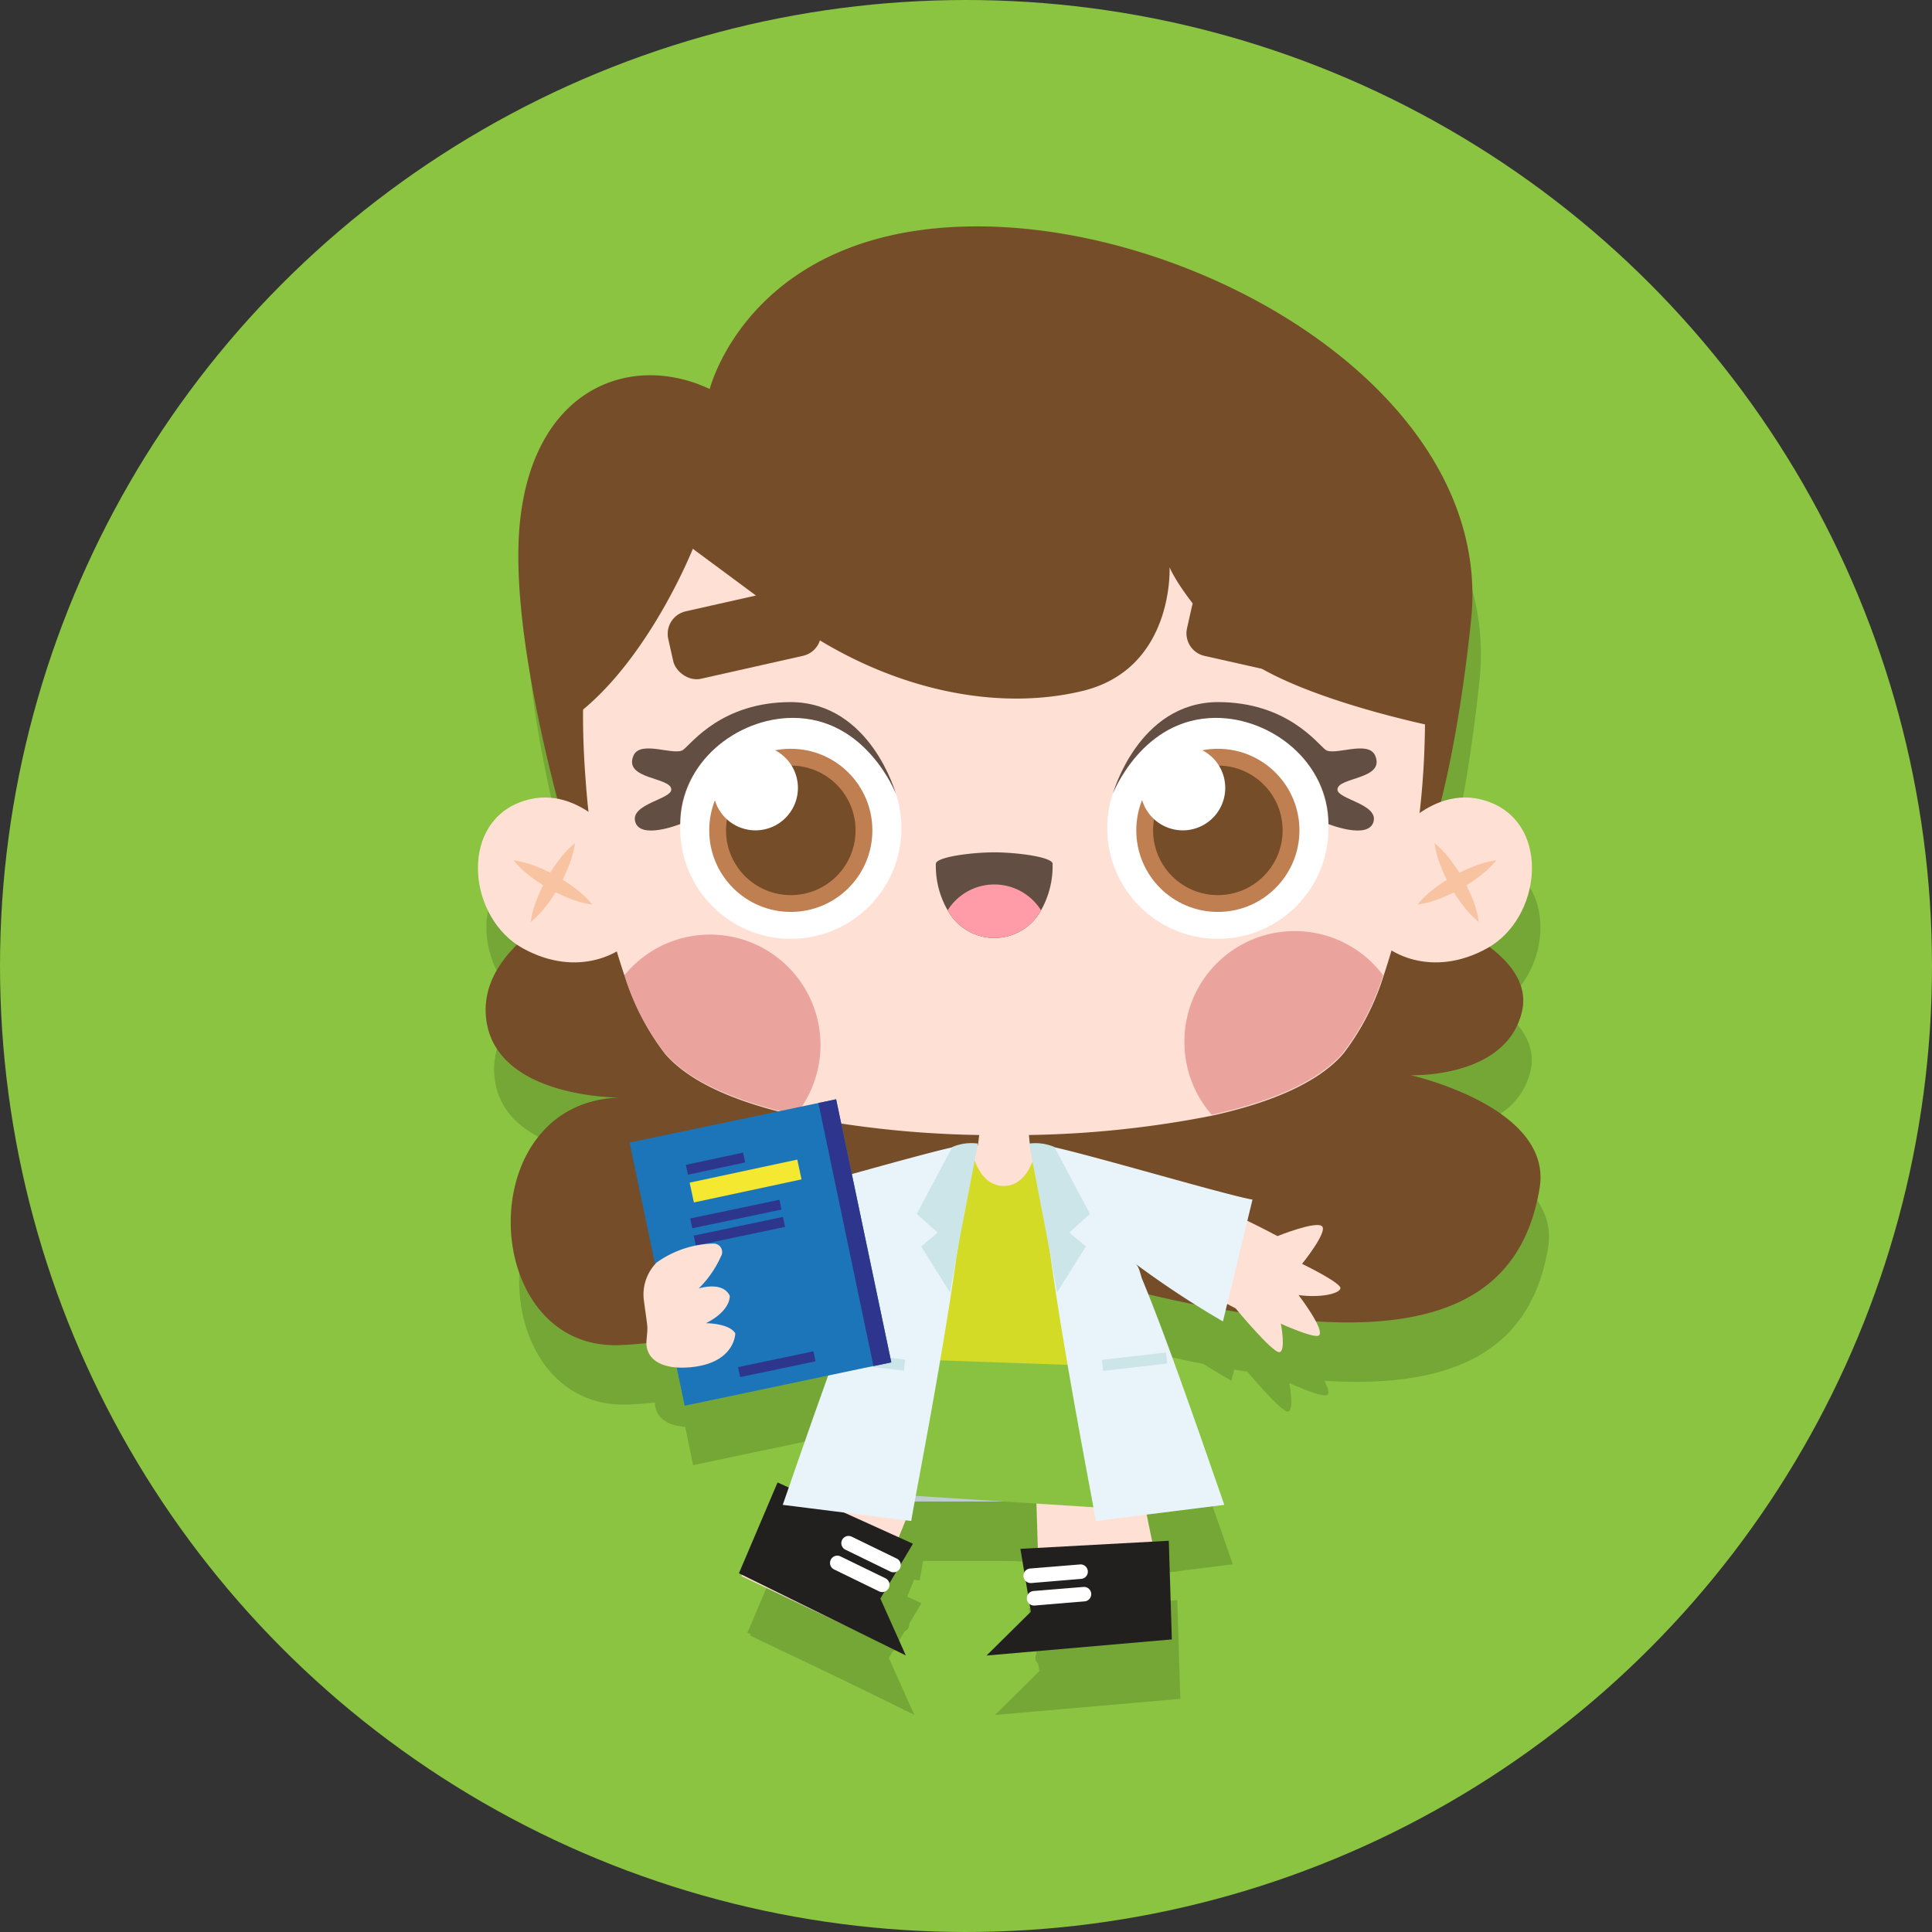 <svg xmlns="http://www.w3.org/2000/svg" viewBox="0 0 227.6 227.6"><rect x="0" y="0" width="227.6" height="227.6" fill="#333333" stroke="none"/><defs><style>.cls-1{isolation:isolate;}.cls-2{fill:#8ac440;}.cls-3{mix-blend-mode:multiply;opacity:0.15;}.cls-11,.cls-4{opacity:0.2;}.cls-12,.cls-5{opacity:0.3;}.cls-22,.cls-25,.cls-6{fill-rule:evenodd;}.cls-7{fill:#becccf;}.cls-11,.cls-8{fill:#754d29;}.cls-9{fill:#ffe0d4;}.cls-10{fill:#f7c3a1;}.cls-12{fill:#bd1621;}.cls-13{fill:#fff;}.cls-14{fill:#634e43;}.cls-15{fill:#bf7f51;}.cls-16{fill:#ff9ca7;}.cls-17{fill:#88c240;}.cls-18{fill:#221f1f;}.cls-19{fill:#d3db26;}.cls-20{fill:#e9f4fa;}.cls-21{fill:#cce5e8;}.cls-22{fill:#1b75b8;}.cls-23{fill:#f5e830;}.cls-24,.cls-25{fill:#2d368c;}</style></defs><g class="cls-1"><g id="Layer_2" data-name="Layer 2"><g id="Page_Detil" data-name="Page Detil"><circle class="cls-2" cx="113.8" cy="113.8" r="113.8"/><g class="cls-3"><rect x="103.35" y="166.06" width="31.92" height="17.83"/><path d="M84.61,52.83s4.77-19.16,31.53-19.16,60.93,20,58.16,46.4-8.07,33.57-8.07,33.57,15.91,4.55,14.07,12.51-13.14,7.51-13.14,7.51S184,137.39,182.37,147s-7.91,17.19-27.59,15.57a132.89,132.89,0,0,1-36.65-8.86S90.7,164.77,74.05,165.46s-17.7-28.72,0-29.16c0,0-14.37.13-15.74-9S70.09,113,70.09,113s-9.46-28.55-7.84-44.46S75.38,48.47,84.61,52.83Z"/><path d="M70,99a92.57,92.57,0,0,0,4.59,23,29.41,29.41,0,0,0,4.77,9.17c3.15,3.61,9.08,5.86,15.42,7.26a120.69,120.69,0,0,0,24.51,2.29,120.62,120.62,0,0,0,24.5-2.29c6.35-1.4,12.28-3.65,15.43-7.26a29.41,29.41,0,0,0,4.76-9.17h0a95.81,95.81,0,0,0,4.85-27.55c.4-13-1.83-26-8.53-33.15-9.1-9.78-21.71-13.34-31.39-14.59l-.3,0a77,77,0,0,0-9.32-.57h-.92c-9.26.11-27.85,2-40.1,15.18C70.73,69.24,68.84,84.52,70,99Z"/><path d="M164.49,106.51s5.2-7.79,12.21-4.93,5.84,13.63-.52,17.14-11.94.77-13.76-2.08S164.49,106.51,164.49,106.51Z"/><path d="M170,106.33a10.89,10.89,0,0,0,.71,2.65,18.78,18.78,0,0,0,1.13,2.4,19.07,19.07,0,0,0,1.47,2.23,11.72,11.72,0,0,0,1.89,2,11.35,11.35,0,0,0-.7-2.65,19.71,19.71,0,0,0-1.14-2.41,19,19,0,0,0-1.47-2.22A11,11,0,0,0,170,106.33Z"/><path d="M177.27,108.35a11.87,11.87,0,0,0-2.65.71,19.63,19.63,0,0,0-2.41,1.14,18.87,18.87,0,0,0-2.22,1.46,11.81,11.81,0,0,0-2,1.9,11.36,11.36,0,0,0,2.65-.71,18.27,18.27,0,0,0,2.41-1.14,18.87,18.87,0,0,0,2.22-1.46A11.81,11.81,0,0,0,177.27,108.35Z"/><path d="M74.28,106.51s-5.19-7.79-12.2-4.93-5.85,13.63.52,17.14,11.94.77,13.76-2.08S74.28,106.51,74.28,106.51Z"/><path d="M68.74,106.33a11.44,11.44,0,0,0-1.9,2,18.87,18.87,0,0,0-1.46,2.22,17.14,17.14,0,0,0-1.14,2.41,11.36,11.36,0,0,0-.71,2.65,12.2,12.2,0,0,0,1.9-2A19.55,19.55,0,0,0,68,109,11.87,11.87,0,0,0,68.74,106.33Z"/><path d="M61.5,108.35a11.86,11.86,0,0,0,2,1.9,18.87,18.87,0,0,0,2.22,1.46,17.57,17.57,0,0,0,2.4,1.14,11.36,11.36,0,0,0,2.65.71,11.44,11.44,0,0,0-2-1.9,18.87,18.87,0,0,0-2.22-1.46,18.34,18.34,0,0,0-2.41-1.14A11.87,11.87,0,0,0,61.5,108.35Z"/><rect x="145.73" y="72.76" width="8.14" height="17.77" rx="2.72" transform="translate(37.29 209.89) rotate(-77.33)"/><rect class="cls-4" x="145.73" y="72.76" width="8.14" height="17.77" rx="2.72" transform="translate(37.29 209.89) rotate(-77.33)"/><rect x="79.81" y="77.57" width="17.77" height="8.14" rx="2.72" transform="translate(-15.75 21.44) rotate(-12.67)"/><rect class="cls-4" x="79.81" y="77.57" width="17.77" height="8.14" rx="2.72" transform="translate(-15.75 21.44) rotate(-12.67)"/><path class="cls-5" d="M140.53,129.76a13,13,0,0,0,3.22,8.57c6.35-1.4,12.28-3.65,15.43-7.26a29.41,29.41,0,0,0,4.76-9.17h0a13,13,0,0,0-23.41,7.87Z"/><path class="cls-5" d="M74.55,121.9a29.41,29.41,0,0,0,4.77,9.17c3.15,3.61,9.08,5.86,15.42,7.26A13,13,0,1,0,74.55,121.9Z"/><circle cx="144.47" cy="104.57" r="13.03"/><path d="M132.1,100.51s3.45-8.94,12.13-8.94c6.62,0,13.27,5.28,13.27,12.51,0,0,4.77,1.91,5.32-.32.5-2.06-4.27-2.61-4.26-3.75,0-1.49,5.68-1.15,4.44-4-.82-1.88-4.85.1-5.86-.69s-4.56-5.61-12.67-5.61C135.08,89.76,132.1,100.51,132.1,100.51Z"/><circle cx="144.47" cy="104.82" r="9.61"/><circle cx="144.47" cy="104.82" r="7.63"/><path d="M135.34,99.82a5,5,0,1,0,5-5A5,5,0,0,0,135.34,99.82Z"/><circle cx="94.16" cy="104.57" r="13.03"/><path d="M106.54,100.51s-3.46-8.94-12.13-8.94c-6.62,0-13.28,5.28-13.28,12.51,0,0-4.76,1.91-5.31-.32-.51-2.06,4.27-2.61,4.26-3.75,0-1.49-5.68-1.15-4.45-4,.83-1.88,4.85.1,5.87-.69s4.56-5.61,12.66-5.61C103.56,89.76,106.54,100.51,106.54,100.51Z"/><circle cx="94.16" cy="104.82" r="9.61"/><circle cx="94.16" cy="104.82" r="7.63"/><path d="M85,99.82a5,5,0,1,0,5-5A5,5,0,0,0,85,99.82Z"/><path d="M112.64,114.24a6.27,6.27,0,0,0,11,0,10.61,10.61,0,0,0,1.36-5.53c-.22-.79-4.34-1.3-6.88-1.3s-6.66.51-6.87,1.3A10.46,10.46,0,0,0,112.64,114.24Z"/><path d="M112.64,114.24a6.27,6.27,0,0,0,11,0,6.49,6.49,0,0,0-11,0Z"/><path d="M115.92,144.38a4.59,4.59,0,0,0,3.33,1.39,4.78,4.78,0,0,0,3.32-1.39l-.65-6.66h-5.21Z"/><path d="M115.17,144.61c-1.69-2.83-16.72,1.4-28.07,6.77,0,0-4.36-2-5.17-1.44S84,154.49,84,154.49s-4.81,2-4.66,2.67,2.27,1.24,4.88,1c0,0-3.32,3.91-2.64,4.61.46.48,4.56-1.15,4.56-1.15s-.78,3.15,0,3.36,5.43-4.9,5.43-4.9S117.47,148.49,115.17,144.61Z"/><path d="M123.79,144.47c1.82-2.75,16.63,2.23,27.7,8.15,0,0,4.45-1.79,5.23-1.18s-2.33,4.45-2.33,4.45,4.7,2.27,4.52,2.9-2.33,1.12-4.93.78c0,0,3.12,4.07,2.41,4.74-.48.45-4.5-1.37-4.5-1.37s.62,3.18-.15,3.35-5.18-5.16-5.18-5.16S121.29,148.23,123.79,144.47Z"/><path d="M104.78,167h28.94s-4.64-23.47-6-23.87a26.62,26.62,0,0,0-16.86,0C109.41,143.51,104.78,167,104.78,167Z"/><polygon points="115.12 167.81 103.91 195.4 107.57 201.83 88.34 192.67 106.4 163.66 115.12 167.81"/><polygon points="122.58 167.31 123.5 197.07 117.83 201.83 139.05 199.93 132.2 166.44 122.58 167.31"/><polygon points="131.37 157.76 138.69 185.13 97.56 182.5 106.35 157.76 131.37 157.76"/><polygon points="138.69 188.51 121.21 189.46 122.44 196.87 117.22 202.03 139.05 200.13 138.69 188.51"/><path d="M122.5,193.49l5.87-.49a.85.85,0,0,0,.78-.92h0a.85.85,0,0,0-.92-.78l-5.88.48a.86.86,0,0,0-.78.93h0A.86.86,0,0,0,122.5,193.49Z"/><path d="M122.89,196.14l5.88-.49a.85.85,0,0,0,.78-.92h0a.85.85,0,0,0-.92-.78l-5.88.48a.86.86,0,0,0-.78.93h0A.85.85,0,0,0,122.89,196.14Z"/><polygon points="92.6 181.64 108.55 188.86 104.71 195.32 107.71 202.02 88.05 192.34 92.6 181.64"/><path d="M105.89,192.14l-5.3-2.58a.85.85,0,0,1-.39-1.14h0a.85.85,0,0,1,1.14-.39l5.3,2.58a.85.85,0,0,1,.39,1.14h0A.85.85,0,0,1,105.89,192.14Z"/><path d="M104.56,194.47l-5.3-2.58a.85.85,0,0,1-.39-1.14h0a.85.85,0,0,1,1.14-.4l5.3,2.58a.85.85,0,0,1,.39,1.14h0A.85.85,0,0,1,104.56,194.47Z"/><path d="M107.19,153.63l-5.32,13.28,34.84,1.23L123.13,142s-.62,4.71-3.88,4.71-3.89-4.71-3.89-4.71Z"/><path d="M170.8,92.75S152,89.09,146.09,83.21s-7.31-9.38-7.31-9.38.58,12-10.34,14.59-24-.64-34.92-8.7l-10.9-8.07s-6.1,15.38-16,21.1L70.19,75.4A32.91,32.91,0,0,1,86.7,53.13l12.17-6.62a24.77,24.77,0,0,1,12.32-3l18.31.33a32.66,32.66,0,0,1,17.28,5.32l6.15,4a34.66,34.66,0,0,1,15.2,23.36Z"/><path d="M89.89,148.32l3.48,14.35a108.14,108.14,0,0,0,10.28-6.77c-.46.4-.52,1.2-.8,1.88-3,7.22-7.37,20-9.64,26.5l15.14,1.9c.26-2.1,8.43-42.65,5.77-44.21C110.39,142.62,93.22,147.74,89.89,148.32Z"/><polygon points="112.08 151.68 109.52 153.84 112.92 159.26 113.95 153.5 112.08 151.68"/><path d="M116.21,141.72l-2.42,12.6L109,150l4.19-7.88A5.75,5.75,0,0,1,116.21,141.72Z"/><rect x="103.13" y="163.6" width="1.31" height="7.6" transform="translate(-74.38 251.37) rotate(-83.44)"/><path d="M148.55,148.32l-3.48,14.35a108.14,108.14,0,0,1-10.28-6.77c.46.4.52,1.2.8,1.88,3,7.22,7.37,20,9.64,26.5l-15.14,1.9c-.26-2.1-8.43-42.65-5.77-44.21C128.05,142.62,145.22,147.74,148.55,148.32Z"/><polygon points="126.36 151.68 128.92 153.84 125.52 159.26 124.49 153.5 126.36 151.68"/><path d="M122.23,141.72l2.42,12.6L129.4,150l-4.19-7.88A5.75,5.75,0,0,0,122.23,141.72Z"/><rect x="130.86" y="166.75" width="7.6" height="1.31" transform="translate(-18.25 16.49) rotate(-6.56)"/><path class="cls-6" d="M99.5,136.5l-24.33,5.1,6.49,31L106,167.48Z"/><rect x="81.59" y="145.17" width="12.94" height="2.38" transform="matrix(0.98, -0.21, 0.21, 0.98, -28.17, 21.19)"/><rect x="81.09" y="143.71" width="6.88" height="1.18" transform="matrix(0.98, -0.21, 0.21, 0.98, -27.82, 20.42)"/><rect x="87.99" y="167.1" width="9.07" height="1.2" transform="translate(-32.45 22.56) rotate(-11.84)"/><rect x="82.33" y="149.42" width="10.74" height="1.18" transform="translate(-28.93 21.2) rotate(-11.84)"/><rect x="82.75" y="151.44" width="10.74" height="1.2" transform="translate(-29.33 21.33) rotate(-11.84)"/><path class="cls-6" d="M99.5,136.5l-2.09.44,6.49,31,2.1-.44Z"/><path d="M78.35,155.74a11.93,11.93,0,0,1,6.74-2.24,1,1,0,0,1,.94,1.29,12.47,12.47,0,0,1-2.72,4s2.8-.92,3.66.86c0,0,.18,1.72-2.8,3.23,0,0,2.73,0,3.45,1.19,0,0,0,3.51-5.28,4-3.68.33-5.34-1.14-5.18-3.13s.19-1-.29-4.62A5.35,5.35,0,0,1,78.35,155.74Z"/></g><rect class="cls-7" x="102.35" y="159.06" width="31.92" height="17.83"/><path class="cls-8" d="M83.61,45.83s4.77-19.16,31.53-19.16,60.93,20,58.16,46.4-8.07,33.57-8.07,33.57,15.91,4.55,14.07,12.51-13.14,7.51-13.14,7.51S183,130.39,181.37,140s-7.91,17.19-27.59,15.57a132.89,132.89,0,0,1-36.65-8.86S89.7,157.77,73.05,158.46s-17.7-28.72,0-29.16c0,0-14.37.13-15.74-9S69.09,106,69.09,106s-9.46-28.55-7.84-44.46S74.38,41.47,83.61,45.83Z"/><path class="cls-9" d="M69,92a92.57,92.57,0,0,0,4.59,23,29.41,29.41,0,0,0,4.77,9.17c3.15,3.61,9.08,5.86,15.42,7.26a120.69,120.69,0,0,0,24.51,2.29,120.62,120.62,0,0,0,24.5-2.29c6.35-1.4,12.28-3.65,15.43-7.26a29.41,29.41,0,0,0,4.76-9.17h0a95.81,95.81,0,0,0,4.85-27.55c.4-13-1.83-26-8.53-33.15-9.1-9.78-21.71-13.34-31.39-14.59l-.3,0a77,77,0,0,0-9.32-.57h-.92c-9.26.11-27.85,2-40.1,15.18C69.73,62.24,67.84,77.52,69,92Z"/><path class="cls-9" d="M163.49,99.51s5.2-7.79,12.21-4.93,5.84,13.63-.52,17.14-11.94.77-13.76-2.08S163.49,99.51,163.49,99.51Z"/><path class="cls-10" d="M169,99.33a10.89,10.89,0,0,0,.71,2.65,18.78,18.78,0,0,0,1.13,2.4,19.07,19.07,0,0,0,1.47,2.23,11.72,11.72,0,0,0,1.89,2,11.35,11.35,0,0,0-.7-2.65,19.71,19.71,0,0,0-1.14-2.41,19,19,0,0,0-1.47-2.22A11,11,0,0,0,169,99.33Z"/><path class="cls-10" d="M176.27,101.35a11.87,11.87,0,0,0-2.65.71,19.63,19.63,0,0,0-2.41,1.14,18.87,18.87,0,0,0-2.22,1.46,11.81,11.81,0,0,0-2,1.9,11.36,11.36,0,0,0,2.65-.71,18.27,18.27,0,0,0,2.41-1.14,18.87,18.87,0,0,0,2.22-1.46A11.81,11.81,0,0,0,176.27,101.35Z"/><path class="cls-9" d="M73.28,99.51s-5.19-7.79-12.2-4.93-5.85,13.63.52,17.14,11.94.77,13.76-2.08S73.28,99.51,73.28,99.51Z"/><path class="cls-10" d="M67.74,99.33a11.44,11.44,0,0,0-1.9,2,18.87,18.87,0,0,0-1.46,2.22,17.14,17.14,0,0,0-1.14,2.41,11.36,11.36,0,0,0-.71,2.65,12.2,12.2,0,0,0,1.9-2A19.55,19.55,0,0,0,67,102,11.87,11.87,0,0,0,67.74,99.33Z"/><path class="cls-10" d="M60.5,101.35a11.86,11.86,0,0,0,2,1.9,18.87,18.87,0,0,0,2.22,1.46,17.57,17.57,0,0,0,2.4,1.14,11.36,11.36,0,0,0,2.65.71,11.44,11.44,0,0,0-2-1.9,18.87,18.87,0,0,0-2.22-1.46,18.34,18.34,0,0,0-2.41-1.14A11.87,11.87,0,0,0,60.5,101.35Z"/><rect class="cls-8" x="144.73" y="65.76" width="8.14" height="17.77" rx="2.72" transform="translate(43.34 203.45) rotate(-77.33)"/><rect class="cls-11" x="144.73" y="65.76" width="8.14" height="17.77" rx="2.72" transform="translate(43.34 203.45) rotate(-77.33)"/><rect class="cls-8" x="78.81" y="70.57" width="17.77" height="8.14" rx="2.72" transform="translate(-14.24 21.05) rotate(-12.67)"/><rect class="cls-11" x="78.81" y="70.57" width="17.77" height="8.14" rx="2.72" transform="translate(-14.24 21.05) rotate(-12.67)"/><path class="cls-12" d="M139.53,122.76a13,13,0,0,0,3.22,8.57c6.35-1.4,12.28-3.65,15.43-7.26a29.41,29.41,0,0,0,4.76-9.17h0a13,13,0,0,0-23.41,7.87Z"/><path class="cls-12" d="M73.55,114.9a29.41,29.41,0,0,0,4.77,9.17c3.15,3.61,9.08,5.86,15.42,7.26A13,13,0,1,0,73.55,114.9Z"/><circle class="cls-13" cx="143.47" cy="97.57" r="13.03"/><path class="cls-14" d="M131.1,93.51s3.45-8.94,12.13-8.94c6.62,0,13.27,5.28,13.27,12.51,0,0,4.77,1.91,5.32-.32.5-2.06-4.27-2.61-4.26-3.75,0-1.49,5.68-1.15,4.44-4-.82-1.88-4.85.1-5.86-.69s-4.56-5.61-12.67-5.61C134.08,82.76,131.1,93.51,131.1,93.51Z"/><circle class="cls-15" cx="143.47" cy="97.82" r="9.61"/><circle class="cls-8" cx="143.47" cy="97.82" r="7.63"/><path class="cls-13" d="M134.34,92.82a5,5,0,1,0,5-5A5,5,0,0,0,134.34,92.82Z"/><circle class="cls-13" cx="93.16" cy="97.57" r="13.03"/><path class="cls-14" d="M105.54,93.51s-3.46-8.94-12.13-8.94c-6.62,0-13.28,5.28-13.28,12.51,0,0-4.76,1.91-5.31-.32-.51-2.06,4.27-2.61,4.26-3.75,0-1.49-5.68-1.15-4.45-4,.83-1.88,4.85.1,5.87-.69s4.56-5.61,12.66-5.61C102.56,82.76,105.54,93.51,105.54,93.51Z"/><circle class="cls-15" cx="93.16" cy="97.82" r="9.61"/><circle class="cls-8" cx="93.16" cy="97.82" r="7.63"/><path class="cls-13" d="M84,92.82a5,5,0,1,0,5-5A5,5,0,0,0,84,92.82Z"/><path class="cls-14" d="M111.64,107.24a6.27,6.27,0,0,0,11,0,10.61,10.61,0,0,0,1.36-5.53c-.22-.79-4.34-1.3-6.88-1.3s-6.66.51-6.87,1.3A10.46,10.46,0,0,0,111.64,107.24Z"/><path class="cls-16" d="M111.64,107.24a6.27,6.27,0,0,0,11,0,6.49,6.49,0,0,0-11,0Z"/><path class="cls-9" d="M114.92,137.38a4.59,4.59,0,0,0,3.33,1.39,4.78,4.78,0,0,0,3.32-1.39l-.65-6.66h-5.21Z"/><path class="cls-9" d="M114.17,137.61c-1.69-2.83-16.72,1.4-28.07,6.77,0,0-4.36-2-5.17-1.44S83,147.49,83,147.49s-4.81,2-4.66,2.67,2.27,1.24,4.88,1c0,0-3.32,3.91-2.64,4.61.46.48,4.56-1.15,4.56-1.15s-.78,3.15,0,3.36,5.43-4.9,5.43-4.9S116.47,141.49,114.17,137.61Z"/><path class="cls-9" d="M122.79,137.47c1.82-2.75,16.63,2.23,27.7,8.15,0,0,4.45-1.79,5.23-1.18s-2.33,4.45-2.33,4.45,4.7,2.27,4.52,2.9-2.33,1.12-4.93.78c0,0,3.12,4.07,2.41,4.74-.48.45-4.5-1.37-4.5-1.37s.62,3.18-.15,3.35-5.18-5.16-5.18-5.16S120.29,141.23,122.79,137.47Z"/><path class="cls-9" d="M103.78,160h28.94s-4.64-23.47-6-23.87a26.62,26.62,0,0,0-16.86,0C108.41,136.51,103.78,160,103.78,160Z"/><polygon class="cls-9" points="114.12 160.81 102.91 188.4 106.57 194.83 87.34 185.67 105.4 156.66 114.12 160.81"/><polygon class="cls-9" points="121.58 160.31 122.5 190.07 116.83 194.83 138.05 192.93 131.2 159.44 121.58 160.31"/><polygon class="cls-17" points="130.37 150.76 137.69 178.13 96.56 175.5 105.35 150.76 130.37 150.76"/><polygon class="cls-18" points="137.69 181.51 120.21 182.46 121.44 189.87 116.22 195.03 138.05 193.13 137.69 181.51"/><path class="cls-13" d="M121.5,186.49l5.87-.49a.85.85,0,0,0,.78-.92h0a.85.85,0,0,0-.92-.78l-5.88.48a.86.86,0,0,0-.78.93h0A.86.86,0,0,0,121.5,186.49Z"/><path class="cls-13" d="M121.89,189.14l5.88-.49a.85.85,0,0,0,.78-.92h0a.85.85,0,0,0-.92-.78l-5.88.48a.86.86,0,0,0-.78.93h0A.85.85,0,0,0,121.89,189.14Z"/><polygon class="cls-18" points="91.6 174.64 107.55 181.86 103.71 188.32 106.71 195.02 87.05 185.34 91.6 174.64"/><path class="cls-13" d="M104.89,185.14l-5.3-2.58a.85.85,0,0,1-.39-1.14h0a.85.85,0,0,1,1.14-.39l5.3,2.58a.85.85,0,0,1,.39,1.14h0A.85.85,0,0,1,104.89,185.14Z"/><path class="cls-13" d="M103.56,187.47l-5.3-2.58a.85.85,0,0,1-.39-1.14h0a.85.85,0,0,1,1.14-.4l5.3,2.58a.85.85,0,0,1,.39,1.14h0A.85.85,0,0,1,103.56,187.47Z"/><path class="cls-19" d="M106.19,146.63l-5.32,13.28,34.84,1.23L122.13,135s-.62,4.71-3.88,4.71-3.89-4.71-3.89-4.71Z"/><path class="cls-8" d="M169.8,85.75S151,82.09,145.09,76.21s-7.31-9.38-7.31-9.38.58,12-10.34,14.59-24-.64-34.92-8.7l-10.9-8.07s-6.1,15.38-16,21.1L69.19,68.4A32.91,32.91,0,0,1,85.7,46.13l12.17-6.62a24.77,24.77,0,0,1,12.32-3l18.31.33a32.66,32.66,0,0,1,17.28,5.32l6.15,4a34.66,34.66,0,0,1,15.2,23.36Z"/><path class="cls-20" d="M88.89,141.32l3.48,14.35a108.14,108.14,0,0,0,10.28-6.77c-.46.4-.52,1.2-.8,1.88-3,7.22-7.37,20-9.64,26.5l15.14,1.9c.26-2.1,8.43-42.65,5.77-44.21C109.39,135.62,92.22,140.74,88.89,141.32Z"/><polygon class="cls-21" points="111.08 144.68 108.52 146.84 111.92 152.26 112.95 146.5 111.08 144.68"/><path class="cls-21" d="M115.21,134.72l-2.42,12.6L108,143l4.19-7.88A5.75,5.75,0,0,1,115.21,134.72Z"/><rect class="cls-21" x="102.13" y="156.6" width="1.31" height="7.6" transform="translate(-68.31 244.17) rotate(-83.44)"/><path class="cls-20" d="M147.55,141.32l-3.48,14.35a108.14,108.14,0,0,1-10.28-6.77c.46.4.52,1.2.8,1.88,3,7.22,7.37,20,9.64,26.5l-15.14,1.9c-.26-2.1-8.43-42.65-5.77-44.21C127.05,135.62,144.22,140.74,147.55,141.32Z"/><polygon class="cls-21" points="125.36 144.68 127.92 146.84 124.52 152.26 123.49 146.5 125.36 144.68"/><path class="cls-21" d="M121.23,134.72l2.42,12.6L128.4,143l-4.19-7.88A5.75,5.75,0,0,0,121.23,134.72Z"/><rect class="cls-21" x="129.86" y="159.75" width="7.6" height="1.31" transform="translate(-17.46 16.33) rotate(-6.56)"/><path class="cls-22" d="M98.5,129.5l-24.33,5.1,6.49,31L105,160.48Z"/><rect class="cls-23" x="80.59" y="138.17" width="12.94" height="2.38" transform="matrix(0.98, -0.21, 0.21, 0.98, -26.75, 20.84)"/><rect class="cls-24" x="80.09" y="136.71" width="6.88" height="1.18" transform="matrix(0.98, -0.21, 0.21, 0.98, -26.4, 20.07)"/><rect class="cls-24" x="86.99" y="160.1" width="9.07" height="1.2" transform="translate(-31.04 22.21) rotate(-11.84)"/><rect class="cls-24" x="81.33" y="142.42" width="10.74" height="1.18" transform="translate(-27.51 20.84) rotate(-11.84)"/><rect class="cls-24" x="81.75" y="144.44" width="10.74" height="1.2" transform="translate(-27.92 20.97) rotate(-11.84)"/><path class="cls-25" d="M98.5,129.5l-2.09.44,6.49,31,2.1-.44Z"/><path class="cls-9" d="M77.35,148.74a11.93,11.93,0,0,1,6.74-2.24,1,1,0,0,1,.94,1.29,12.47,12.47,0,0,1-2.72,4s2.8-.92,3.66.86c0,0,.18,1.72-2.8,3.23,0,0,2.73,0,3.45,1.19,0,0,0,3.51-5.28,4-3.68.33-5.34-1.14-5.18-3.13s.19-1-.29-4.62A5.35,5.35,0,0,1,77.35,148.74Z"/></g></g></g></svg>